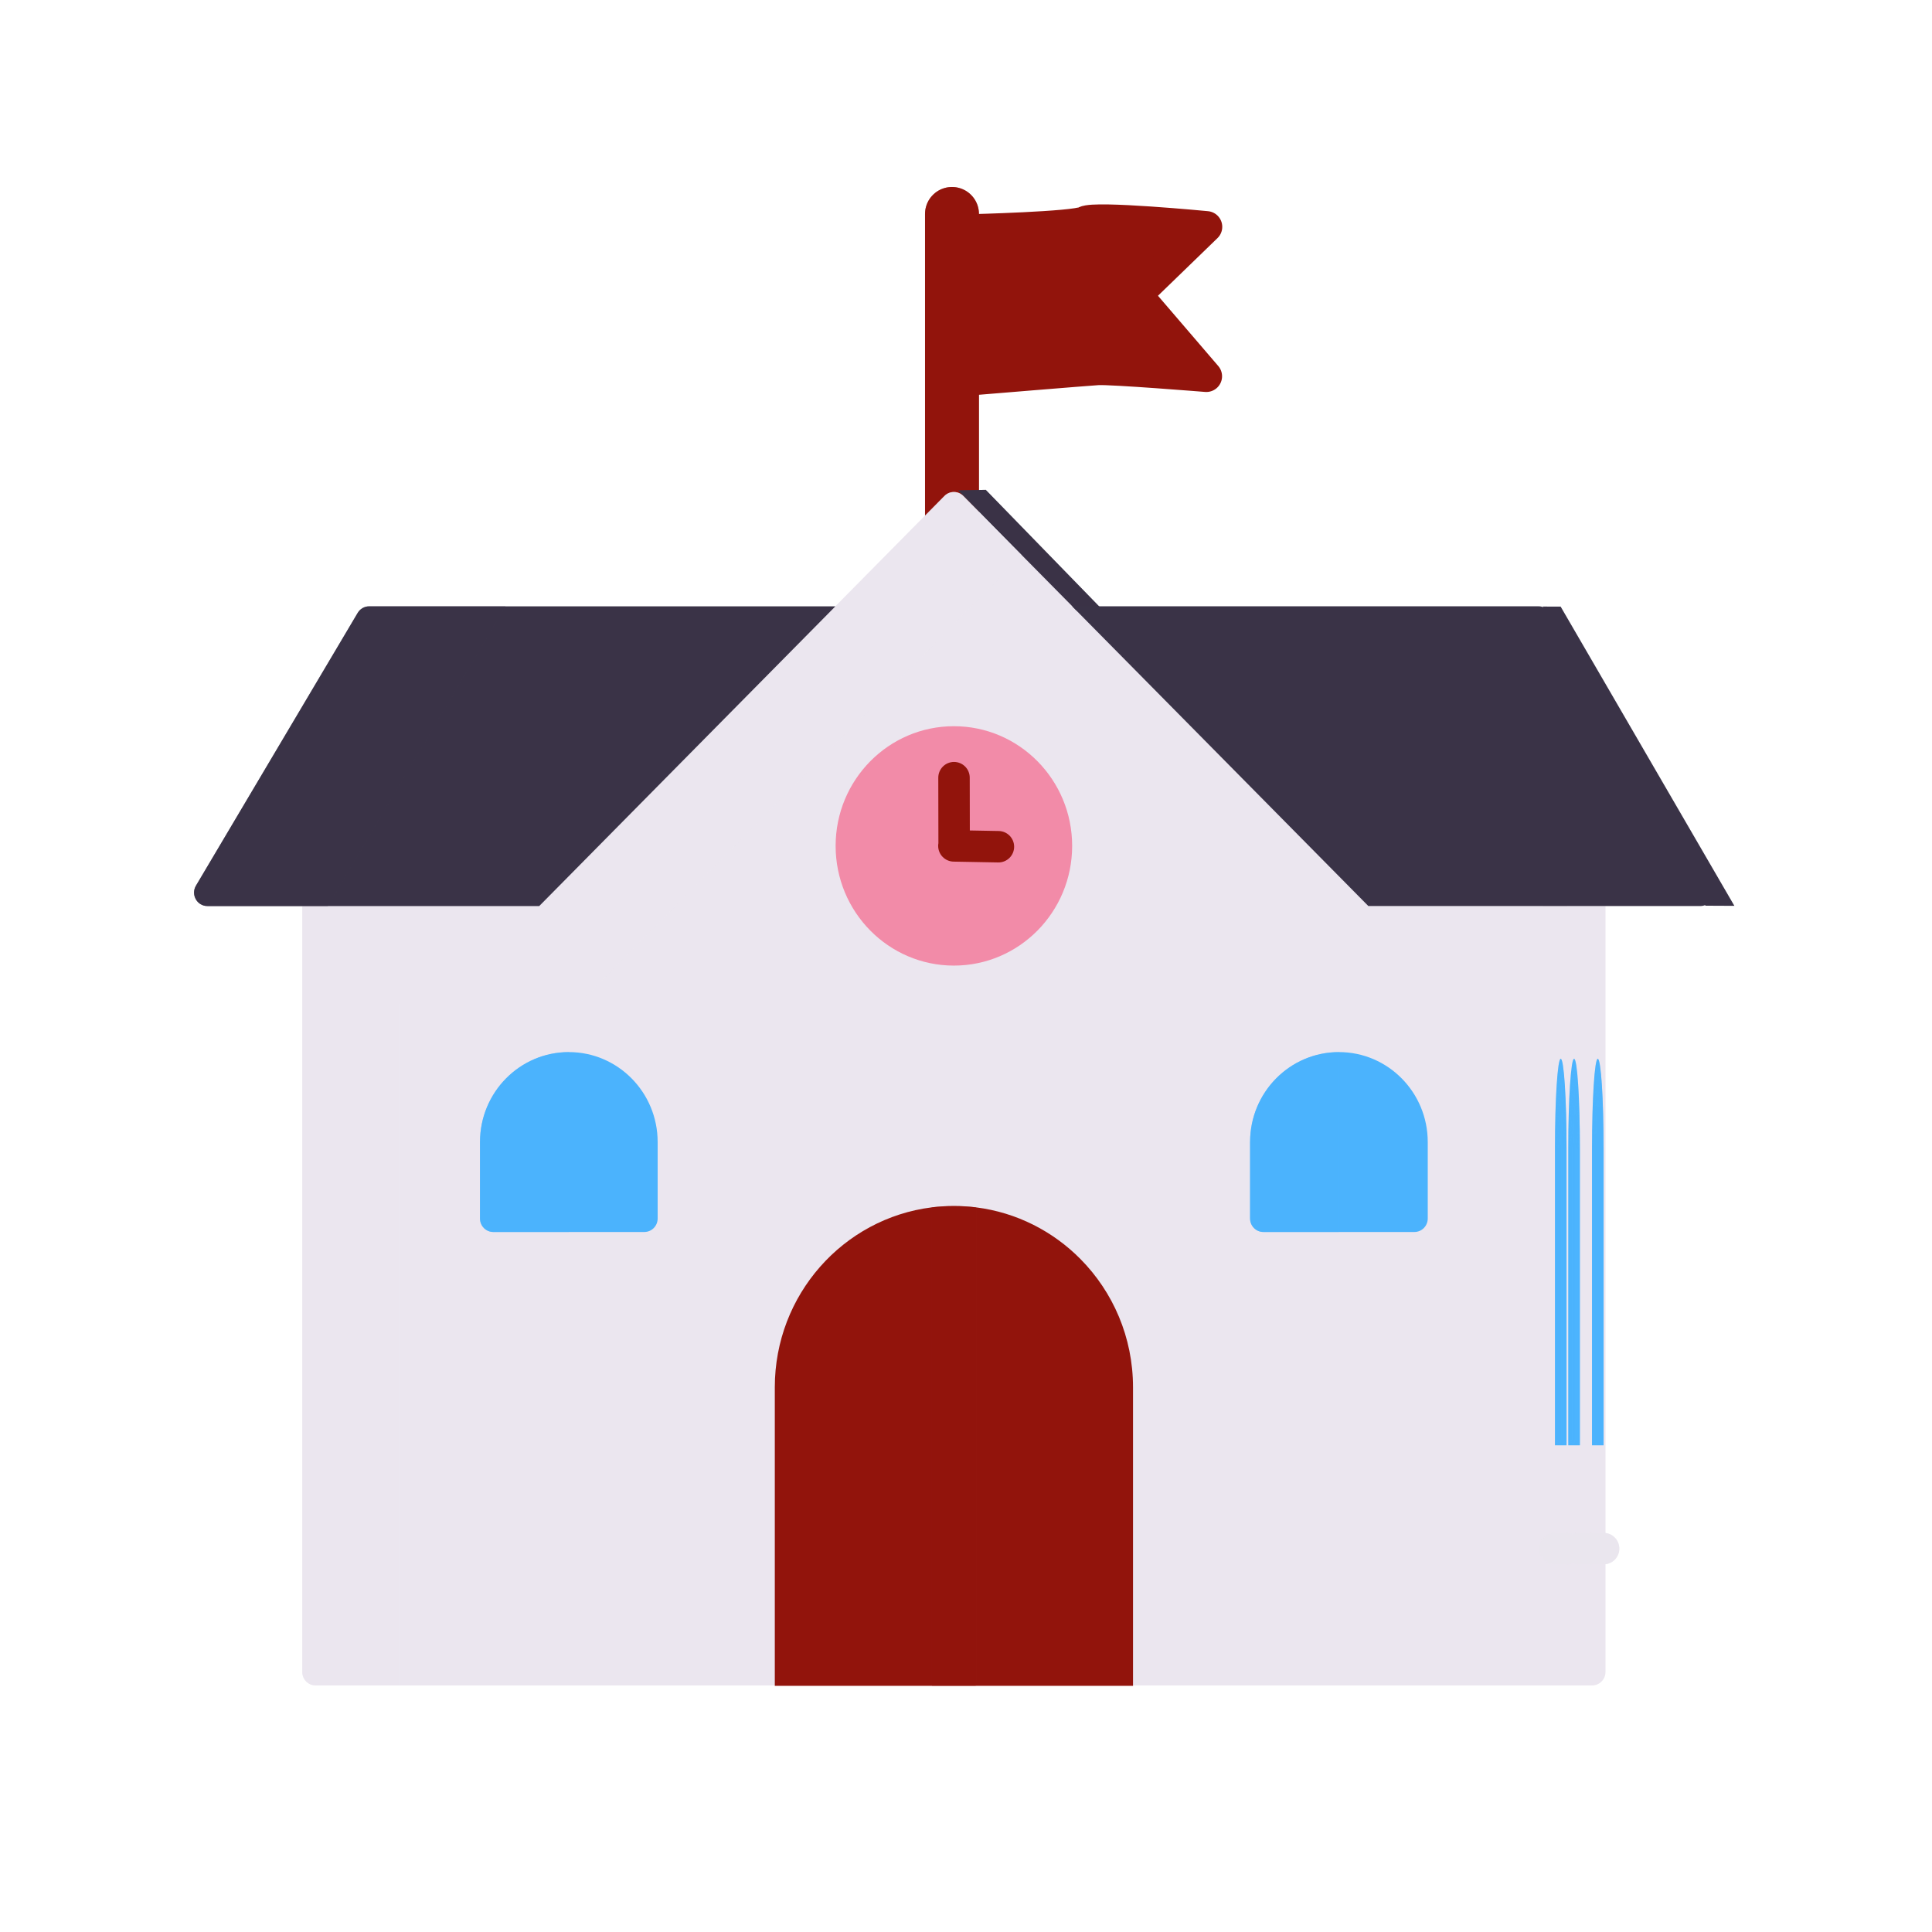 <svg xmlns="http://www.w3.org/2000/svg" xmlns:xlink="http://www.w3.org/1999/xlink" viewBox="0 0 430 430" width="430" height="430" preserveAspectRatio="xMidYMid meet" style="width: 100%; height: 100%; transform: translate3d(0px, 0px, 0px); content-visibility: visible;"><defs><clipPath id="__lottie_element_2447"><rect width="430" height="430" x="0" y="0"/></clipPath><clipPath id="__lottie_element_2449"><path d="M0,0 L430,0 L430,430 L0,430z"/></clipPath><g id="__lottie_element_2505"><g transform="matrix(1,0,0,1,215.197,242)" opacity="1" style="display: block;"><g opacity="1" transform="matrix(1,0,0,1,0,0)"><path class="primary" fill="rgb(75,179,253)" fill-opacity="1" d=" M133.742,79.674 C133.742,79.674 131.164,79.674 131.164,79.674 C131.164,79.674 131.164,13.659 131.164,13.659 C131.164,2.605 131.74,-6.355 132.452,-6.355 C132.452,-6.355 132.452,-6.355 132.452,-6.355 C133.165,-6.355 133.742,2.605 133.742,13.659 C133.742,13.659 133.742,79.674 133.742,79.674z M136.712,79.674 C136.712,79.674 134.134,79.674 134.134,79.674 C134.134,79.674 134.134,13.659 134.134,13.659 C134.134,2.605 134.711,-6.355 135.423,-6.355 C135.423,-6.355 135.423,-6.355 135.423,-6.355 C136.135,-6.355 136.712,2.605 136.712,13.659 C136.712,13.659 136.712,79.674 136.712,79.674z M141.986,79.674 C141.986,79.674 139.409,79.674 139.409,79.674 C139.409,79.674 139.409,13.659 139.409,13.659 C139.409,2.605 139.985,-6.355 140.697,-6.355 C140.697,-6.355 140.697,-6.355 140.697,-6.355 C141.409,-6.355 141.986,2.605 141.986,13.659 C141.986,13.659 141.986,79.674 141.986,79.674z"/></g></g></g><filter id="__lottie_element_2508" filterUnits="objectBoundingBox" x="0%" y="0%" width="100%" height="100%"><feComponentTransfer in="SourceGraphic"><feFuncA type="table" tableValues="1.0 0.0"/></feComponentTransfer></filter><mask id="__lottie_element_2505_2" mask-type="alpha"><g filter="url(#__lottie_element_2508)"><rect width="430" height="430" x="0" y="0" fill="#ffffff" opacity="0"/><use xmlns:ns1="http://www.w3.org/1999/xlink" ns1:href="#__lottie_element_2505"/></g></mask></defs><g clip-path="url(#__lottie_element_2447)"><g clip-path="url(#__lottie_element_2449)" transform="matrix(1,0,0,1,0,0)" opacity="1" style="display: block;"><g transform="matrix(1,0,0,1,223.073,239)" opacity="1" style="display: block;"><path class="primary" fill="rgb(146,20,12)" fill-opacity="1" d=" M45.418,-155.257 C45.418,-155.257 24.393,-156.955 21.266,-156.779 C19.058,-156.655 -7.024,-154.496 -7.024,-154.496 C-7.024,-154.496 -7.024,-187.825 -7.024,-187.825 C-7.024,-187.825 16.162,-188.401 18.403,-189.641 C20.68,-190.901 45.461,-188.514 45.461,-188.514 C45.461,-188.514 29.853,-173.396 29.853,-173.396 C29.853,-173.396 45.418,-155.257 45.418,-155.257z"/><g opacity="1" transform="matrix(1,0,0,1,0,0)"><path stroke-linecap="round" stroke-linejoin="round" fill-opacity="0" class="primary" stroke="rgb(146,20,12)" stroke-opacity="1" stroke-width="7" d=" M45.418,-155.257 C45.418,-155.257 24.393,-156.955 21.266,-156.779 C19.058,-156.655 -7.024,-154.496 -7.024,-154.496 C-7.024,-154.496 -7.024,-187.825 -7.024,-187.825 C-7.024,-187.825 16.162,-188.401 18.403,-189.641 C20.68,-190.901 45.461,-188.514 45.461,-188.514 C45.461,-188.514 29.853,-173.396 29.853,-173.396 C29.853,-173.396 45.418,-155.257 45.418,-155.257z"/></g></g><g transform="matrix(1,0,0,1,-3.119,0.478)" opacity="1" style="display: block;"><g opacity="1" transform="matrix(1,0,0,1,0,0)"><g opacity="1" transform="matrix(1,0,0,1,215,86.06)"><path stroke-linecap="round" stroke-linejoin="round" fill-opacity="0" class="primary" stroke="rgb(146,20,12)" stroke-opacity="1" stroke-width="12" d=" M0,-38.92 C0,-38.92 0,38.92 0,38.92"/></g><g opacity="0.5" transform="matrix(1,0,0,1,215,86.06)" style="mix-blend-mode: multiply;"><path stroke-linecap="round" stroke-linejoin="round" fill-opacity="0" class="primary" stroke="rgb(146,20,12)" stroke-opacity="1" stroke-width="12" d=" M0,-38.92 C0,-38.92 0,38.92 0,38.92"/></g></g></g><g transform="matrix(1,0,0,1,215,215)" opacity="1" style="display: block;"><g opacity="1" transform="matrix(1,0,0,1,0,0)"><path class="quinary" fill="rgb(235,230,239)" fill-opacity="1" d=" M133.831,-13.518 C133.831,-13.518 128.372,-13.506 128.372,-13.506 C128.372,-13.506 128.366,159.268 128.366,159.268 C128.366,159.268 133.831,159.756 133.831,159.756 C133.831,159.756 133.831,-13.518 133.831,-13.518z"/></g></g><g transform="matrix(1,0,0,1,213.75,214.75)" opacity="1" style="display: block;"><g opacity="1" transform="matrix(1,0,0,1,0,0)"><path class="secondary" fill="rgb(58,51,71)" fill-opacity="1" d=" M133.599,-79.738 C133.599,-79.738 129.628,-79.75 129.628,-79.75 C129.628,-79.75 165.825,-13.169 165.825,-13.169 C165.825,-13.169 172.267,-13.138 172.267,-13.138 C172.267,-13.138 133.599,-79.738 133.599,-79.738z"/></g></g><g style="display: block;" transform="matrix(1,0,0,1,215,215)" opacity="1"><g opacity="1" transform="matrix(1,0,0,1,0,0)"><path class="secondary" fill="rgb(58,51,71)" fill-opacity="1" d=" M4.398,-105.972 C4.398,-105.972 -1.749,-105.85 -1.749,-105.85 C-1.749,-105.85 24.276,-79.138 24.276,-79.138 C24.276,-79.138 30.524,-79.118 30.524,-79.118 C30.524,-79.118 4.398,-105.972 4.398,-105.972z"/><path class="secondary" style="mix-blend-mode: multiply;" fill="rgb(58,51,71)" fill-opacity="0.5" d=" M4.398,-105.972 C4.398,-105.972 -1.749,-105.85 -1.749,-105.85 C-1.749,-105.85 24.276,-79.138 24.276,-79.138 C24.276,-79.138 30.524,-79.118 30.524,-79.118 C30.524,-79.118 4.398,-105.972 4.398,-105.972z"/></g></g><g transform="matrix(1,0,0,1,0,0)" opacity="1" style="display: block;"><g opacity="1" transform="matrix(1,0,0,1,0,0)"><g opacity="1" transform="matrix(1,0,0,1,215,242.31)"><path class="quinary" fill="rgb(235,230,239)" fill-opacity="1" d=" M142.33,-40.644 C142.33,-40.644 142.33,129.809 142.33,129.809 C142.33,131.469 141.006,132.809 139.366,132.809 C139.366,132.809 -144.758,132.809 -144.758,132.809 C-146.398,132.809 -147.722,131.469 -147.722,129.809 C-147.722,129.809 -147.722,-40.651 -147.722,-40.651 C-147.722,-40.651 -94.98,-40.651 -94.98,-40.651 C-94.98,-40.651 -4.79,-131.931 -4.79,-131.931 C-3.634,-133.101 -1.757,-133.101 -0.601,-131.931 C-0.601,-131.931 89.59,-40.644 89.59,-40.644 C89.59,-40.644 142.33,-40.644 142.33,-40.644z"/></g><g opacity="0.5" transform="matrix(1,0,0,1,149.27,242.31)" style="mix-blend-mode: multiply;"><path class="quinary" fill="rgb(235,230,239)" fill-opacity="1" d=" M78.171,-118.731 C78.171,-118.731 -11.307,-28.181 -11.307,-28.181 C-11.307,-28.181 -20.476,-18.901 -20.476,-18.901 C-20.476,-18.901 -60.482,-18.901 -60.482,-18.901 C-60.482,-18.901 -60.482,132.809 -60.482,132.809 C-60.482,132.809 -79.028,132.809 -79.028,132.809 C-80.668,132.809 -81.992,131.469 -81.992,129.809 C-81.992,129.809 -81.992,-40.651 -81.992,-40.651 C-81.992,-40.651 -29.24,-40.651 -29.24,-40.651 C-29.24,-40.651 60.94,-131.931 60.94,-131.931 C62.096,-133.101 63.973,-133.101 65.129,-131.931 C65.129,-131.931 78.171,-118.731 78.171,-118.731z"/></g></g><g opacity="1" transform="matrix(1,0,0,1,0,0)"><g opacity="1" transform="matrix(1,0,0,1,215.005,321.815)"><path class="primary" fill="rgb(146,20,12)" fill-opacity="1" d=" M37.167,-13.045 C37.167,-13.045 37.167,53.395 37.167,53.395 C37.167,53.395 -42.559,53.395 -42.559,53.395 C-42.559,53.395 -42.559,-13.045 -42.559,-13.045 C-42.559,-33.645 -27.323,-50.626 -7.641,-53.095 C-6.021,-53.295 -4.371,-53.395 -2.701,-53.395 C-1.031,-53.395 0.619,-53.295 2.239,-53.095 C11.28,-51.955 19.372,-47.765 25.488,-41.575 C32.701,-34.275 37.167,-24.195 37.167,-13.045z"/></g><g opacity="0.5" transform="matrix(1,0,0,1,215,321.815)" style="mix-blend-mode: multiply;"><path class="primary" fill="rgb(146,20,12)" fill-opacity="1" d=" M2.244,-53.095 C2.244,-53.095 2.244,52.505 2.244,52.505 C2.244,52.805 2.215,53.105 2.165,53.395 C2.165,53.395 -7.557,53.395 -7.557,53.395 C-7.606,53.105 -7.636,52.805 -7.636,52.505 C-7.636,52.505 -7.636,-53.095 -7.636,-53.095 C-6.016,-53.295 -4.366,-53.395 -2.696,-53.395 C-1.026,-53.395 0.624,-53.295 2.244,-53.095z"/></g></g><g opacity="1" transform="matrix(1,0,0,1,0,0)"><g opacity="1" transform="matrix(1,0,0,1,116.079,168.299)"><path class="secondary" fill="rgb(58,51,71)" fill-opacity="1" d=" M69.864,-33.36 C69.864,-33.36 3.941,33.36 3.941,33.36 C3.941,33.36 -69.926,33.36 -69.926,33.36 C-72.228,33.36 -73.651,30.82 -72.465,28.82 C-72.465,28.82 -36.47,-31.89 -36.47,-31.89 C-35.937,-32.79 -34.968,-33.35 -33.931,-33.35 C-33.931,-33.35 69.864,-33.35 69.864,-33.35 C69.864,-33.35 69.864,-33.36 69.864,-33.36z"/></g><g opacity="1" transform="matrix(1,0,0,1,313.881,168.294)"><path class="secondary" fill="rgb(58,51,71)" fill-opacity="1" d=" M64.541,33.363 C64.541,33.363 -9.33,33.362 -9.33,33.362 C-9.33,33.362 -75.255,-33.355 -75.255,-33.355 C-75.255,-33.355 28.54,-33.355 28.54,-33.355 C29.577,-33.355 30.546,-32.805 31.079,-31.895 C31.079,-31.895 67.074,28.815 67.074,28.815 C68.259,30.815 66.843,33.363 64.541,33.363z"/></g><g opacity="0.5" transform="matrix(1,0,0,1,78.924,168.304)" style="mix-blend-mode: multiply;"><path class="secondary" fill="rgb(58,51,71)" fill-opacity="1" d=" M33.587,-33.355 C33.587,-33.355 -5.965,33.355 -5.965,33.355 C-5.965,33.355 -32.771,33.355 -32.771,33.355 C-35.073,33.355 -36.496,30.815 -35.31,28.815 C-35.31,28.815 0.685,-31.895 0.685,-31.895 C1.218,-32.795 2.187,-33.355 3.224,-33.355 C3.224,-33.355 33.597,-33.355 33.597,-33.355 C33.597,-33.355 33.587,-33.355 33.587,-33.355z"/></g></g><g opacity="1" transform="matrix(1,0,0,1,0,0)"><g opacity="1" transform="matrix(1,0,0,1,215,188.27)"><path class="quaternary" fill="rgb(242,139,168)" fill-opacity="1" d=" M23.626,0 C23.626,14.71 11.838,26.64 -2.696,26.64 C-17.23,26.64 -29.017,14.71 -29.017,0 C-29.017,-14.71 -17.23,-26.64 -2.696,-26.64 C11.838,-26.64 23.626,-14.71 23.626,0z"/></g><g opacity="1" transform="matrix(1,0,0,1,220.035,180.624)"><path stroke-linecap="round" stroke-linejoin="round" fill-opacity="0" class="primary" stroke="rgb(146,20,12)" stroke-opacity="1" stroke-width="7" d=" M-7.731,7.646 C-7.731,7.646 2.179,7.829 2.179,7.829 M-7.676,7.644 C-7.676,7.644 -7.704,-7.543 -7.704,-7.543"/></g></g><g opacity="1" transform="matrix(1,0,0,1,0,0)"><g opacity="1" transform="matrix(1,0,0,1,128.26,254.179)"><path class="tertiary" fill="rgb(75,179,253)" fill-opacity="1" d=" M15.157,20.02 C15.157,20.02 -18.466,20.02 -18.466,20.02 C-20.106,20.02 -21.43,18.68 -21.43,17.02 C-21.43,17.02 -21.43,0 -21.43,0 C-21.43,-11.05 -12.577,-20.02 -1.659,-20.02 C9.259,-20.02 18.112,-11.06 18.112,0 C18.112,0 18.112,17.02 18.112,17.02 C18.112,18.68 16.788,20.02 15.147,20.02 C15.147,20.02 15.157,20.02 15.157,20.02z"/></g><g opacity="1" transform="matrix(1,0,0,1,301.73,254.179)"><path class="tertiary" fill="rgb(75,179,253)" fill-opacity="1" d=" M13.085,20.02 C13.085,20.02 -20.539,20.02 -20.539,20.02 C-22.179,20.02 -23.503,18.68 -23.503,17.02 C-23.503,17.02 -23.503,0 -23.503,0 C-23.503,-11.05 -14.65,-20.02 -3.732,-20.02 C7.186,-20.02 16.039,-11.06 16.039,0 C16.039,0 16.039,17.02 16.039,17.02 C16.039,18.68 14.715,20.02 13.075,20.02 C13.075,20.02 13.085,20.02 13.085,20.02z"/></g><g opacity="0.5" transform="matrix(1,0,0,1,118.265,254.185)" style="mix-blend-mode: multiply;"><path class="tertiary" fill="rgb(75,179,253)" fill-opacity="1" d=" M8.345,-20.015 C8.345,-20.015 8.345,20.015 8.345,20.015 C8.345,20.015 -8.461,20.015 -8.461,20.015 C-10.101,20.015 -11.425,18.675 -11.425,17.015 C-11.425,17.015 -11.425,0.005 -11.425,0.005 C-11.425,-11.055 -2.573,-20.015 8.345,-20.015z"/></g><g opacity="0.5" transform="matrix(1,0,0,1,291.73,254.185)" style="mix-blend-mode: multiply;"><path class="tertiary" fill="rgb(75,179,253)" fill-opacity="1" d=" M6.278,-20.015 C6.278,-20.015 6.278,20.015 6.278,20.015 C6.278,20.015 -10.539,20.015 -10.539,20.015 C-12.179,20.015 -13.503,18.675 -13.503,17.015 C-13.503,17.015 -13.503,0.005 -13.503,0.005 C-13.503,-11.055 -4.65,-20.015 6.278,-20.015z"/></g></g></g><g transform="matrix(1,0,0,1,214.918,242)" opacity="1" style="display: block;"><path stroke-linecap="round" stroke-linejoin="round" fill-opacity="0" class="quinary" stroke="rgb(235,230,239)" stroke-opacity="1" stroke-width="7" d=" M133.74,102.67 C133.74,102.67 131.16,102.67 131.16,102.67 M139.02,102.67 C139.02,102.67 136.44,102.67 136.44,102.67 M141.99,102.67 C141.99,102.67 139.41,102.67 139.41,102.67"/><path stroke-linecap="round" stroke-linejoin="round" fill-opacity="0" class="quinary" stroke="rgb(235,230,239)" stroke-opacity="0.5" stroke-width="7" d=" M133.74,102.67 C133.74,102.67 131.16,102.67 131.16,102.67 M139.02,102.67 C139.02,102.67 136.44,102.67 136.44,102.67 M141.99,102.67 C141.99,102.67 139.41,102.67 139.41,102.67" style="mix-blend-mode: multiply;"/><g opacity="1" transform="matrix(1,0,0,1,0,40)"/></g><g transform="matrix(1,0,0,1,214.918,242)" opacity="1" style="display: block;"><g opacity="1" transform="matrix(1,0,0,1,0,0)"><path class="tertiary" fill="rgb(75,179,253)" fill-opacity="1" d=" M133.742,79.674 C133.742,79.674 131.164,79.674 131.164,79.674 C131.164,79.674 131.164,13.659 131.164,13.659 C131.164,2.605 131.74,-6.355 132.452,-6.355 C132.452,-6.355 132.452,-6.355 132.452,-6.355 C133.165,-6.355 133.742,2.605 133.742,13.659 C133.742,13.659 133.742,79.674 133.742,79.674z M136.712,79.674 C136.712,79.674 134.134,79.674 134.134,79.674 C134.134,79.674 134.134,13.659 134.134,13.659 C134.134,2.605 134.711,-6.355 135.423,-6.355 C135.423,-6.355 135.423,-6.355 135.423,-6.355 C136.135,-6.355 136.712,2.605 136.712,13.659 C136.712,13.659 136.712,79.674 136.712,79.674z M141.986,79.674 C141.986,79.674 139.409,79.674 139.409,79.674 C139.409,79.674 139.409,13.659 139.409,13.659 C139.409,2.605 139.985,-6.355 140.697,-6.355 C140.697,-6.355 140.697,-6.355 140.697,-6.355 C141.409,-6.355 141.986,2.605 141.986,13.659 C141.986,13.659 141.986,79.674 141.986,79.674z"/></g></g><g mask="url(#__lottie_element_2505_2)" style="mix-blend-mode: multiply; display: block;"><g transform="matrix(1,0,0,1,214.918,242)" opacity="0.5"><g opacity="1" transform="matrix(1,0,0,1,0,0)"><path class="tertiary" fill="rgb(75,179,253)" fill-opacity="1" d=" M133.742,79.674 C133.742,79.674 131.164,79.674 131.164,79.674 C131.164,79.674 131.164,13.659 131.164,13.659 C131.164,2.605 131.74,-6.355 132.452,-6.355 C132.452,-6.355 132.452,-6.355 132.452,-6.355 C133.165,-6.355 133.742,2.605 133.742,13.659 C133.742,13.659 133.742,79.674 133.742,79.674z M136.712,79.674 C136.712,79.674 134.134,79.674 134.134,79.674 C134.134,79.674 134.134,13.659 134.134,13.659 C134.134,2.605 134.711,-6.355 135.423,-6.355 C135.423,-6.355 135.423,-6.355 135.423,-6.355 C136.135,-6.355 136.712,2.605 136.712,13.659 C136.712,13.659 136.712,79.674 136.712,79.674z M141.986,79.674 C141.986,79.674 139.409,79.674 139.409,79.674 C139.409,79.674 139.409,13.659 139.409,13.659 C139.409,2.605 139.985,-6.355 140.697,-6.355 C140.697,-6.355 140.697,-6.355 140.697,-6.355 C141.409,-6.355 141.986,2.605 141.986,13.659 C141.986,13.659 141.986,79.674 141.986,79.674z"/></g></g></g></g></g></svg>